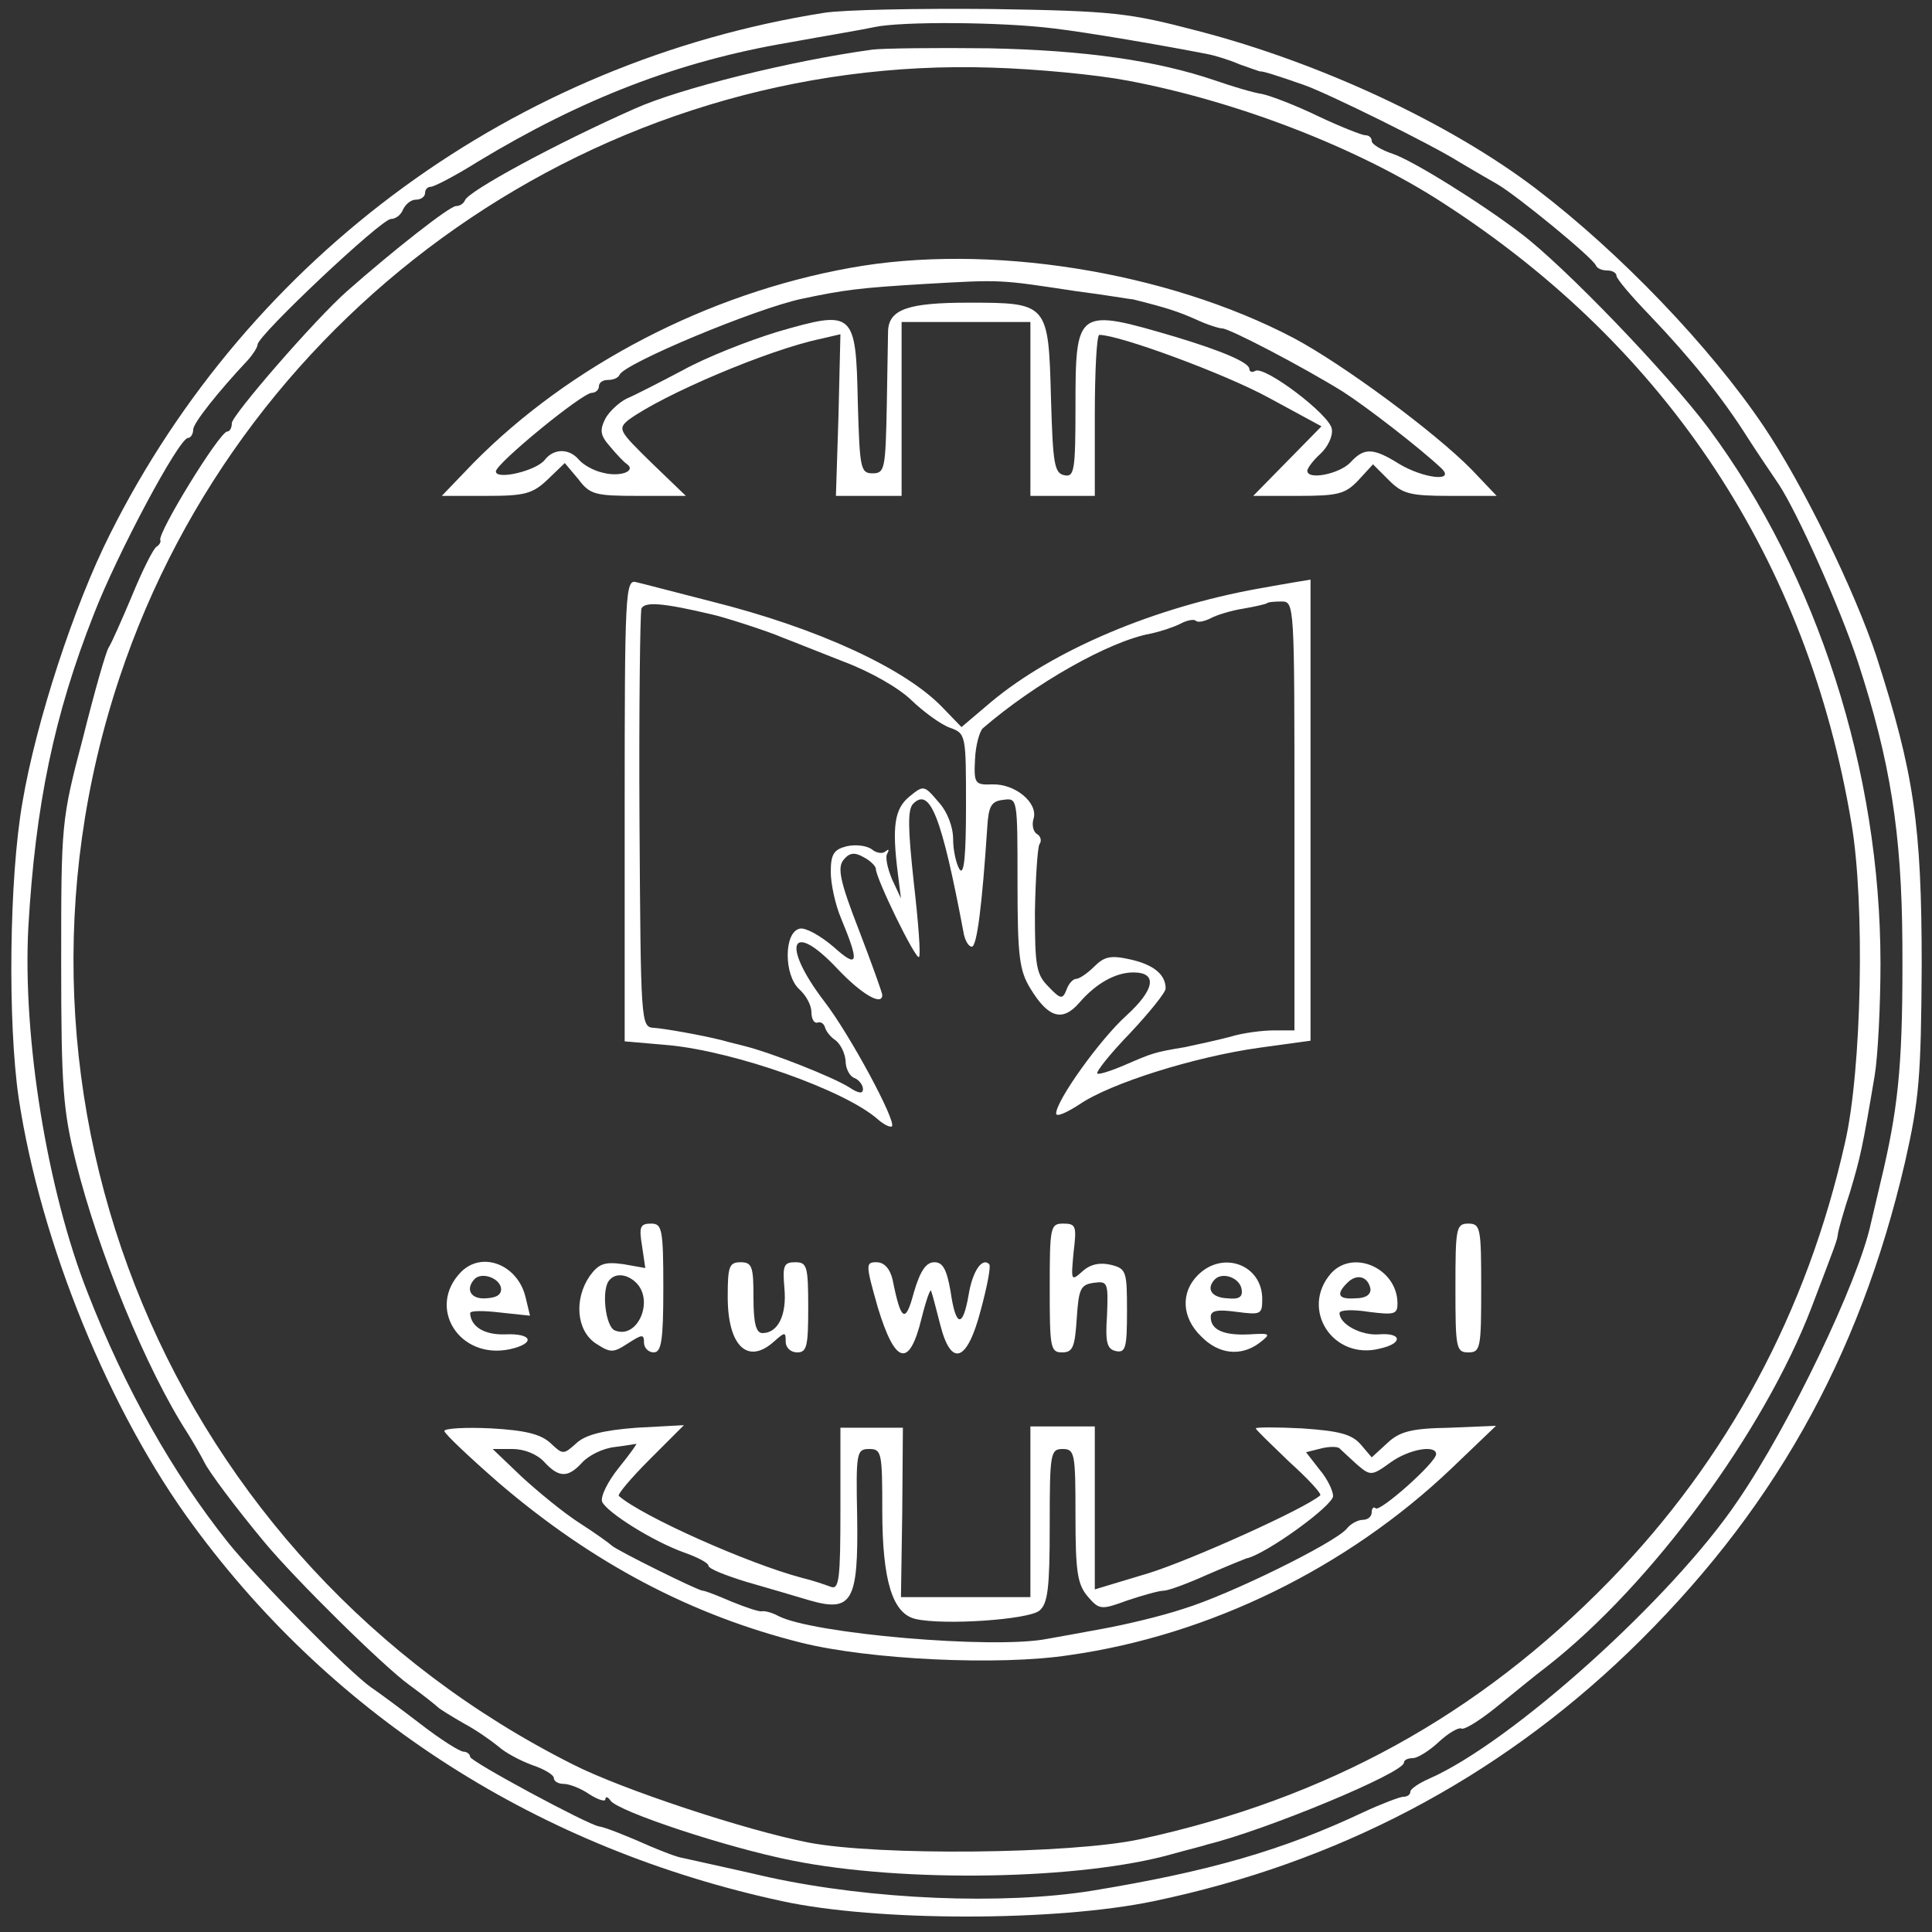 <?xml version="1.0" standalone="no"?>
<!DOCTYPE svg PUBLIC "-//W3C//DTD SVG 20010904//EN"
 "http://www.w3.org/TR/2001/REC-SVG-20010904/DTD/svg10.dtd">
<svg version="1.0" xmlns="http://www.w3.org/2000/svg"
 width="300pt" height="300pt" viewBox="0 0 300 300"
 preserveAspectRatio="xMidYMid meet">
<rect x="0" y="0" width="300" height="300" fill="#333333" stroke="none"/>
<g transform="translate(0,300) scale(0.1,-0.1)"
fill="#ffffff" stroke="none">
<path d="M1279 2980 c-479 -76 -891 -376 -1108 -809 -56 -111 -115 -292 -136
-416 -21 -119 -23 -344 -6 -460 34 -225 141 -488 272 -665 219 -298 538 -501
913 -582 147 -32 426 -32 578 0 283 59 531 189 736 386 223 215 359 456 430
761 22 97 25 132 26 305 0 219 -12 300 -70 480 -34 103 -115 269 -176 359 -83
123 -223 269 -353 368 -134 102 -336 196 -525 245 -107 28 -130 31 -320 34
-113 1 -230 -1 -261 -6z m356 -24 c52 -6 174 -27 240 -40 11 -2 34 -9 50 -16
17 -6 31 -11 32 -11 3 1 25 -6 68 -21 37 -13 199 -93 240 -119 17 -10 44 -26
60 -35 31 -18 148 -114 153 -126 2 -5 10 -8 18 -8 8 0 14 -4 14 -8 0 -5 24
-33 53 -63 62 -65 112 -127 151 -189 16 -25 38 -57 48 -72 29 -44 95 -191 123
-276 50 -153 68 -265 69 -437 1 -176 -5 -245 -29 -350 -9 -38 -18 -77 -20 -85
-19 -89 -126 -313 -207 -431 -102 -151 -351 -375 -479 -431 -16 -7 -29 -16
-29 -20 0 -5 -5 -8 -11 -8 -5 0 -34 -11 -62 -24 -125 -59 -239 -92 -422 -122
-138 -22 -340 -14 -501 21 -65 15 -126 28 -134 30 -8 1 -31 10 -50 18 -36 16
-71 30 -80 31 -18 3 -200 101 -200 108 0 4 -5 8 -10 8 -6 0 -36 19 -67 43 -30
23 -65 49 -77 57 -33 23 -178 170 -222 225 -86 108 -160 239 -218 388 -63 160
-101 396 -92 567 11 190 40 330 102 487 36 93 132 273 146 273 4 0 8 6 8 13 0
10 39 59 85 108 8 9 15 20 15 24 0 14 192 195 207 195 8 0 16 7 19 15 4 8 12
15 20 15 8 0 14 5 14 10 0 6 4 10 9 10 5 0 38 17 73 39 162 98 312 156 483
185 55 10 115 20 133 24 42 9 197 8 277 -2z"/>
<path d="M1355 2923 c-125 -17 -299 -60 -370 -92 -124 -55 -258 -128 -263
-142 -2 -5 -8 -9 -14 -9 -10 0 -100 -71 -169 -132 -50 -44 -179 -193 -179
-205 0 -7 -3 -13 -7 -13 -12 0 -110 -160 -104 -169 1 -2 -1 -7 -6 -10 -5 -3
-22 -37 -38 -76 -16 -38 -32 -74 -36 -80 -4 -5 -22 -68 -40 -140 -34 -129 -34
-133 -34 -350 0 -194 3 -230 23 -310 35 -140 109 -321 173 -420 10 -16 22 -37
26 -45 7 -15 49 -71 93 -124 48 -58 185 -193 225 -222 22 -16 42 -32 45 -35 3
-3 21 -14 40 -25 19 -10 43 -27 54 -36 11 -10 34 -22 53 -29 18 -6 33 -15 33
-20 0 -5 7 -9 15 -9 9 0 27 -7 40 -16 14 -9 25 -12 25 -8 0 5 4 4 8 -2 12 -17
181 -73 282 -93 174 -35 449 -30 590 10 25 7 50 13 55 15 90 22 305 111 305
127 0 4 6 7 14 7 7 0 25 11 40 25 15 14 31 23 35 21 4 -3 28 12 53 32 25 20
61 50 81 65 162 127 336 364 410 557 38 100 40 104 41 115 1 6 9 35 19 65 16
54 19 67 38 180 5 30 9 109 9 174 0 298 -98 603 -267 831 -63 84 -223 251
-292 303 -63 48 -168 113 -198 123 -18 6 -33 15 -33 20 0 5 -4 9 -10 9 -5 0
-38 13 -72 29 -35 17 -74 32 -88 35 -14 2 -47 12 -73 21 -91 31 -202 47 -352
50 -82 1 -163 0 -180 -2z m395 -48 c171 -32 360 -105 492 -191 348 -225 565
-555 633 -963 21 -124 16 -382 -10 -495 -59 -263 -182 -492 -366 -681 -203
-208 -438 -338 -729 -401 -107 -23 -407 -26 -515 -5 -97 19 -288 82 -365 121
-625 314 -924 1031 -704 1689 193 578 749 966 1354 946 69 -2 163 -11 210 -20z"/>
<path d="M1320 2584 c-222 -40 -436 -152 -585 -303 l-49 -51 69 0 c60 0 72 3
96 26 l26 25 21 -25 c18 -24 26 -26 93 -26 l74 0 -54 52 c-50 49 -52 52 -35
66 53 39 217 109 299 126 l30 7 -3 -126 -4 -125 51 0 51 0 0 135 0 135 100 0
100 0 0 -135 0 -135 50 0 50 0 0 125 c0 69 3 125 7 125 31 0 194 -60 262 -97
l83 -45 -53 -54 -53 -54 70 0 c62 0 73 3 93 24 l23 25 25 -25 c21 -21 33 -24
95 -24 l72 0 -39 41 c-57 58 -199 163 -276 204 -198 104 -475 148 -689 109z
m350 -36 c47 -6 87 -13 90 -13 52 -13 70 -19 97 -31 17 -8 36 -14 41 -14 11 0
124 -59 187 -98 36 -23 119 -87 153 -119 23 -22 -28 -16 -66 7 -40 25 -54 25
-75 2 -17 -18 -67 -28 -67 -13 0 4 9 16 20 26 12 11 20 28 18 39 -3 22 -105
99 -119 90 -5 -3 -9 -1 -9 3 0 10 -42 28 -115 50 -153 45 -155 44 -155 -109 0
-99 -2 -109 -17 -106 -16 3 -18 18 -21 118 -4 149 -4 150 -128 150 -93 0 -123
-10 -125 -43 0 -7 -1 -59 -2 -117 -2 -98 -3 -105 -22 -105 -19 0 -20 8 -23
110 -3 142 -6 144 -124 110 -46 -14 -112 -40 -148 -60 -36 -19 -75 -39 -87
-44 -12 -6 -27 -20 -33 -31 -9 -18 -8 -26 7 -43 10 -12 22 -25 27 -28 14 -11
-12 -20 -38 -13 -14 3 -30 12 -37 20 -15 18 -39 18 -53 0 -13 -17 -76 -32 -76
-18 0 12 134 122 149 122 6 0 11 5 11 10 0 6 6 10 14 10 8 0 16 3 18 8 8 18
212 103 283 118 66 14 90 17 190 23 122 7 116 7 235 -11z"/>
<path d="M970 1742 l0 -359 69 -6 c103 -10 273 -70 324 -115 9 -8 19 -13 22
-11 7 8 -65 142 -105 194 -68 89 -52 128 21 50 36 -38 69 -58 69 -40 0 3 -16
48 -36 100 -30 77 -34 98 -24 110 9 11 17 12 31 4 10 -5 19 -14 19 -18 0 -15
62 -142 67 -137 3 2 -1 54 -8 115 -9 83 -10 114 -1 123 26 26 44 -19 78 -199
2 -13 8 -23 13 -23 8 0 16 64 24 185 2 33 6 41 25 43 22 3 22 3 22 -129 0
-115 3 -136 20 -164 28 -46 50 -52 76 -22 26 30 56 47 84 47 38 0 33 -27 -11
-67 -41 -37 -109 -132 -109 -152 0 -6 16 1 36 14 48 33 179 74 279 88 l80 11
0 358 c0 197 0 358 0 358 0 0 -37 -6 -81 -14 -161 -29 -318 -95 -415 -176
l-46 -39 -29 30 c-58 61 -195 124 -359 165 -55 14 -108 28 -117 30 -17 5 -18
-17 -18 -354z m135 304 c19 -4 90 -27 110 -36 11 -4 53 -21 94 -37 43 -16 88
-42 107 -61 19 -18 45 -37 59 -42 25 -9 25 -11 25 -122 0 -77 -3 -108 -10 -98
-5 8 -10 29 -10 47 0 19 -9 43 -23 58 -22 26 -23 26 -45 8 -23 -19 -27 -46
-18 -118 l5 -40 -14 30 c-7 17 -11 35 -7 40 3 6 2 7 -3 3 -4 -4 -14 -3 -21 3
-8 6 -25 8 -39 5 -20 -5 -25 -12 -25 -40 0 -18 7 -51 16 -72 29 -70 27 -79
-12 -44 -20 17 -43 30 -52 28 -25 -5 -25 -72 -1 -94 11 -10 19 -25 19 -36 0
-10 4 -17 9 -16 5 2 10 -1 12 -7 1 -5 8 -15 16 -20 8 -6 15 -20 16 -32 0 -13
7 -25 14 -27 7 -3 13 -11 13 -17 0 -8 -7 -7 -22 3 -26 16 -119 53 -163 64 -16
4 -32 8 -35 9 -32 8 -89 18 -105 19 -20 1 -20 9 -22 320 -1 175 1 324 3 331 5
11 33 9 109 -9z m905 -313 l0 -333 -32 0 c-18 0 -49 -4 -68 -10 -19 -5 -51
-12 -70 -16 -48 -8 -50 -9 -94 -28 -21 -9 -40 -15 -42 -13 -3 2 20 31 51 63
30 32 55 63 55 69 0 22 -19 37 -54 45 -31 7 -41 5 -57 -11 -10 -10 -23 -19
-28 -19 -5 0 -12 -8 -15 -17 -6 -15 -9 -15 -28 5 -19 19 -21 32 -21 116 1 52
4 99 7 105 4 5 2 13 -4 16 -6 4 -8 15 -5 24 7 24 -28 54 -64 53 -27 -1 -29 1
-27 39 1 22 7 43 12 48 81 70 196 135 260 147 15 3 36 10 46 15 11 6 22 8 25
5 3 -3 13 -1 23 4 9 5 32 12 51 15 18 3 34 7 36 8 1 2 11 3 23 3 20 0 20 -4
20 -333z"/>
<path d="M997 1065 l5 -34 -34 6 c-29 4 -38 1 -52 -18 -25 -36 -21 -85 9 -105
23 -15 27 -15 50 0 22 14 25 15 25 1 0 -8 7 -15 15 -15 12 0 15 18 15 100 0
92 -2 100 -19 100 -17 0 -19 -5 -14 -35z m-9 -57 c28 -28 2 -88 -33 -74 -15 5
-22 66 -8 79 10 11 28 8 41 -5z"/>
<path d="M1630 1000 c0 -92 1 -100 19 -100 17 0 20 8 23 53 3 46 6 52 26 55
22 3 23 1 21 -50 -3 -43 0 -53 14 -56 15 -3 17 6 17 62 0 62 -1 66 -25 72 -17
4 -32 1 -44 -10 -18 -16 -18 -15 -14 29 5 41 4 45 -16 45 -20 0 -21 -5 -21
-100z"/>
<path d="M2260 1000 c0 -93 1 -100 20 -100 19 0 20 7 20 100 0 93 -1 100 -20
100 -19 0 -20 -7 -20 -100z"/>
<path d="M716 1025 c-54 -55 -3 -137 76 -120 40 9 35 25 -8 23 -32 -1 -53 12
-54 33 0 4 21 4 46 1 l47 -5 -7 29 c-12 50 -67 72 -100 39z m62 -25 c1 -10 -6
-15 -23 -16 -24 -2 -33 14 -18 30 11 11 38 2 41 -14z"/>
<path d="M1130 986 c0 -76 31 -106 72 -69 17 15 18 15 18 0 0 -10 8 -17 18
-17 15 0 17 10 17 70 0 64 -2 70 -20 70 -18 0 -20 -5 -17 -40 4 -42 -10 -70
-34 -70 -10 0 -14 15 -14 55 0 48 -2 55 -20 55 -18 0 -20 -7 -20 -54z"/>
<path d="M1363 970 c27 -89 49 -95 68 -17 7 28 14 48 15 42 2 -5 8 -29 14 -52
17 -67 42 -58 63 23 10 37 16 68 13 71 -11 11 -26 -11 -32 -48 -9 -52 -20 -50
-28 6 -6 34 -12 45 -25 45 -13 0 -22 -13 -32 -47 -13 -49 -20 -45 -33 20 -4
17 -13 27 -25 27 -17 0 -17 -3 2 -70z"/>
<path d="M1860 1020 c-27 -27 -25 -66 5 -95 27 -28 62 -32 91 -10 18 14 17 15
-16 13 -40 -2 -60 7 -60 27 0 10 10 12 40 8 38 -5 40 -4 40 20 0 53 -61 76
-100 37z m68 -22 c2 -12 -4 -16 -22 -14 -25 1 -34 15 -19 30 12 11 38 2 41
-16z"/>
<path d="M2067 1023 c-49 -56 3 -136 76 -117 36 8 34 25 -2 22 -28 -2 -61 16
-61 33 0 5 20 6 45 2 40 -5 45 -4 45 13 0 54 -68 85 -103 47z m61 -24 c1 -9
-7 -15 -23 -15 -27 -2 -31 6 -13 24 15 15 32 10 36 -9z"/>
<path d="M690 778 c0 -4 38 -40 85 -81 145 -124 298 -205 470 -248 105 -26
306 -36 416 -19 218 31 431 136 592 289 l70 67 -73 -3 c-59 -1 -77 -6 -96 -24
l-24 -22 -17 20 c-14 16 -33 21 -91 25 -39 2 -72 2 -72 0 0 -2 24 -25 52 -52
29 -26 51 -50 48 -52 -24 -21 -202 -101 -267 -121 l-83 -25 0 126 0 127 -50 0
-50 0 0 -132 0 -133 -100 0 -101 0 2 131 1 132 -48 0 -49 0 0 -127 c0 -108 -2
-125 -15 -120 -8 3 -28 10 -45 14 -83 22 -247 95 -284 127 -3 2 19 28 48 57
l53 53 -74 -4 c-52 -4 -79 -11 -93 -24 -20 -18 -21 -18 -40 0 -15 14 -39 20
-92 23 -40 2 -73 0 -73 -4z m271 -57 c-17 -21 -29 -45 -26 -53 8 -17 80 -62
128 -79 20 -7 37 -16 37 -20 0 -5 26 -15 58 -25 31 -9 76 -22 99 -29 66 -19
76 -2 74 130 -2 100 -1 105 19 105 19 0 20 -6 20 -95 0 -110 16 -161 52 -169
44 -10 175 -1 192 13 13 11 16 34 16 132 0 112 1 119 20 119 19 0 20 -7 20
-103 0 -88 3 -107 19 -126 18 -21 21 -21 62 -6 24 8 49 15 56 15 7 0 37 11 68
25 30 13 57 24 60 25 30 6 135 82 135 97 0 8 -9 27 -21 41 l-21 27 24 6 c12 3
25 3 28 0 3 -3 15 -14 27 -25 21 -18 23 -18 52 3 29 21 71 28 71 13 0 -13 -88
-91 -94 -84 -3 3 -6 0 -6 -6 0 -7 -6 -12 -14 -12 -7 0 -19 -6 -25 -14 -19 -22
-181 -102 -253 -124 -36 -12 -92 -25 -125 -31 -32 -6 -71 -13 -88 -16 -83 -16
-364 8 -417 36 -9 5 -21 8 -25 7 -4 -1 -25 6 -47 15 -21 9 -41 17 -45 17 -7 0
-134 63 -141 70 -3 3 -25 19 -50 35 -25 16 -65 49 -90 72 l-45 43 31 0 c18 0
38 -8 49 -20 23 -25 37 -25 59 -1 10 11 32 22 50 24 17 2 33 5 34 5 2 1 -10
-16 -27 -37z"/>
</g>
</svg>
